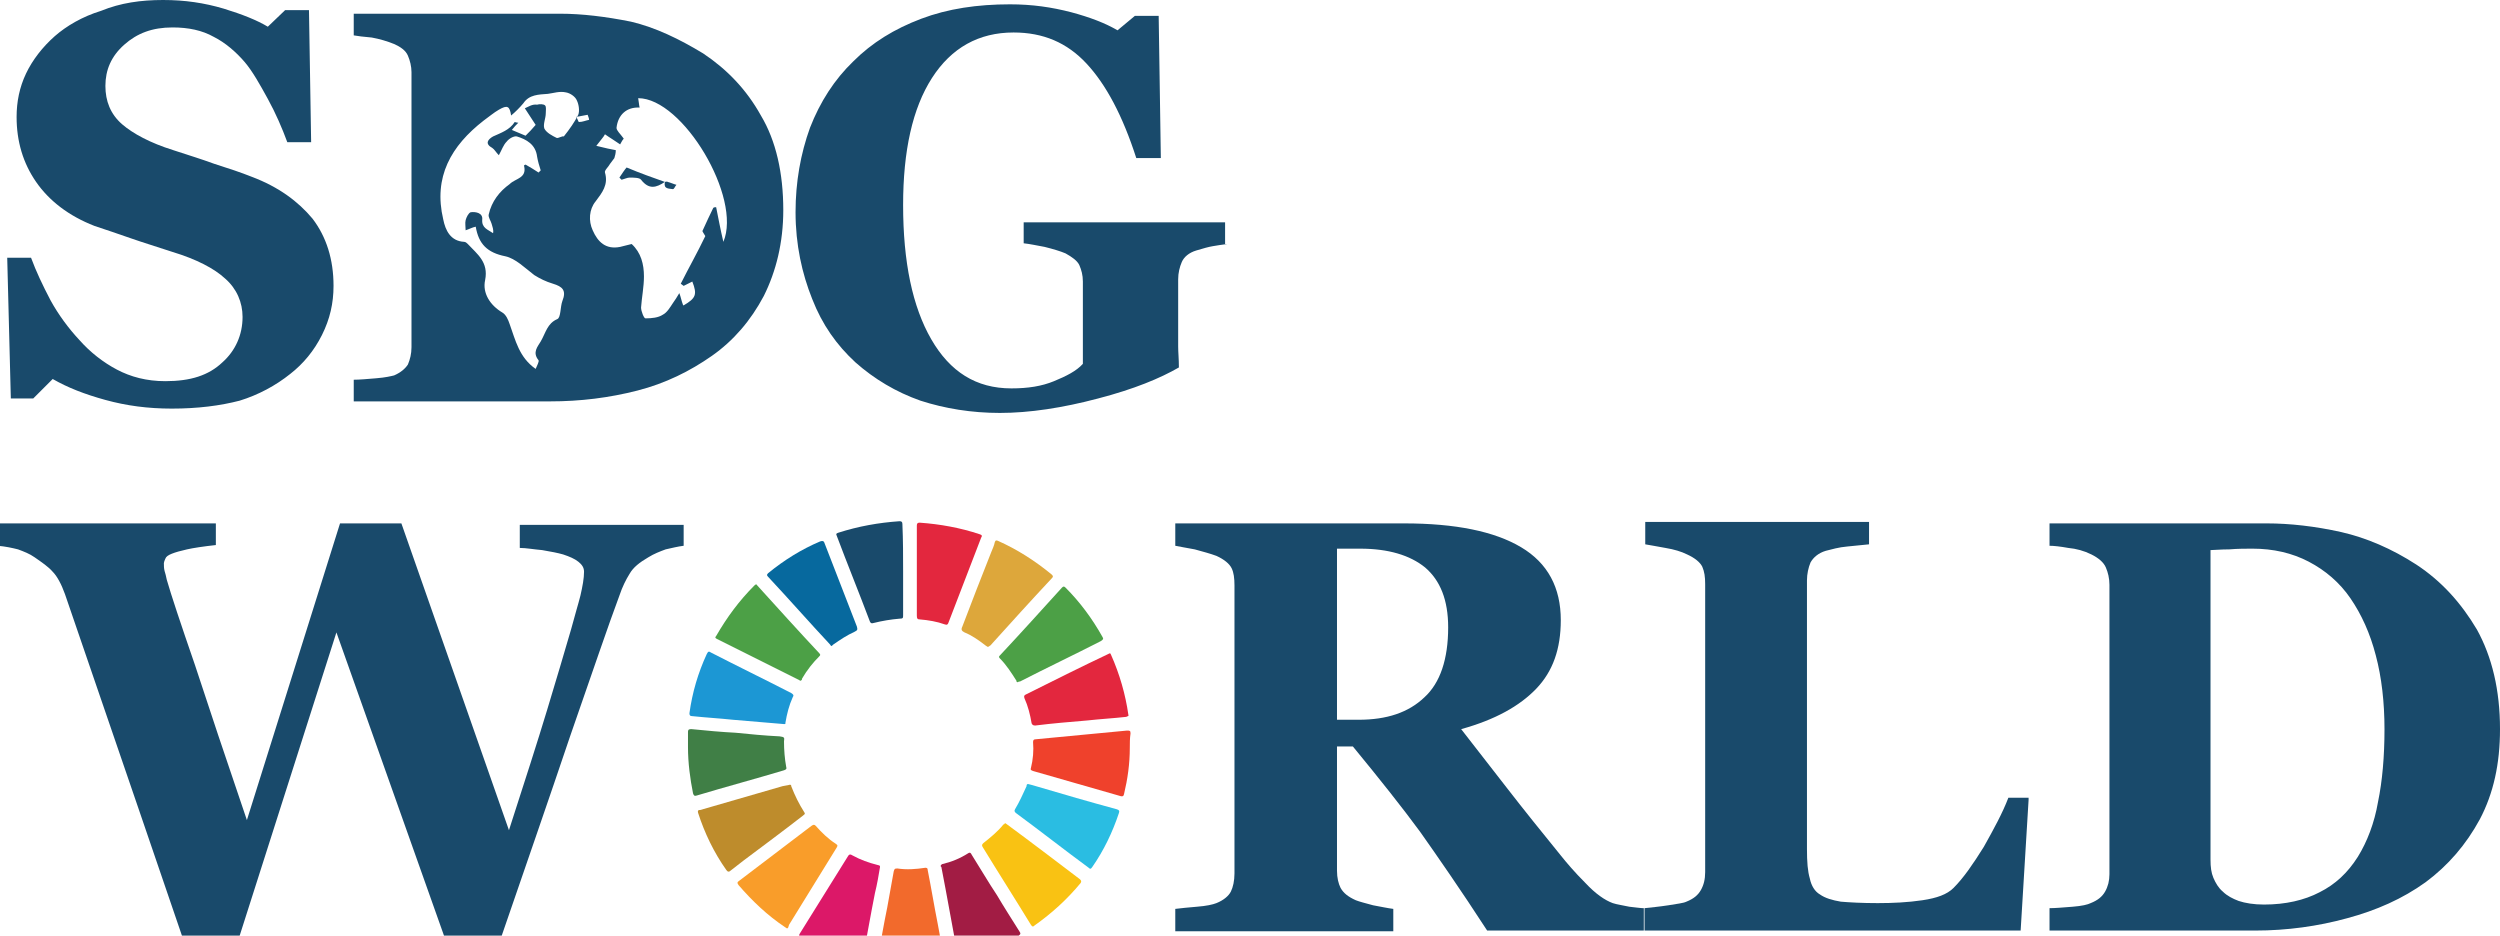 <?xml version="1.0" encoding="UTF-8"?> <!-- Generator: Adobe Illustrator 24.2.3, SVG Export Plug-In . SVG Version: 6.00 Build 0) --> <svg xmlns="http://www.w3.org/2000/svg" xmlns:xlink="http://www.w3.org/1999/xlink" version="1.1" id="Layer_1" x="0px" y="0px" viewBox="0 0 346.3 129.6" style="enable-background:new 0 0 346.3 129.6;" xml:space="preserve"> <style type="text/css"> .st0{fill:#BE8C2C;} .st1{fill:#407F46;} .st2{fill:#DC1868;} .st3{fill:#F26A2C;} .st4{fill:#1C97D4;} .st5{fill:#4CA046;} .st6{fill:#DDA73B;} .st7{fill:#F99D2A;} .st8{fill:#F9C213;} .st9{fill:#194A6B;} .st10{fill:#A21C44;} .st11{fill:#E3273E;} .st12{fill:#EF412C;} .st13{fill:#07699E;} .st14{fill:#2ABDE2;} </style> <g> <g> <path class="st0" d="M109.4,108.7c0.2,0,0.2,0.1,0.2,0.2c0.5,1.3,1.1,2.5,1.8,3.6c0.2,0.3,0,0.3-0.2,0.5c-2.7,2.1-5.4,4.1-8.2,6.2 c-0.6,0.5-1.2,0.9-1.8,1.4c-0.2,0.2-0.4,0.2-0.6-0.1c-1.7-2.4-3-5.1-3.9-7.9c-0.1-0.4,0.1-0.4,0.3-0.4c3.8-1.1,7.6-2.2,11.4-3.3 C108.8,108.8,109.1,108.8,109.4,108.7z"></path> <path class="st1" d="M95.3,103.5c0-0.7,0-1.4,0-2.1c0-0.4,0.2-0.4,0.5-0.4c2,0.2,4.1,0.4,6.1,0.5c2,0.2,4,0.4,6.1,0.5 c0.6,0.1,0.7,0.1,0.6,0.7c0,1.2,0.1,2.4,0.3,3.5c0.1,0.3,0,0.4-0.3,0.5c-4,1.2-8.1,2.3-12.1,3.5c-0.3,0.1-0.4,0-0.5-0.3 C95.6,107.9,95.3,105.7,95.3,103.5z"></path> <path class="st2" d="M121.9,120.1c-0.2,1.2-0.4,2.4-0.7,3.6c-0.6,3-1.1,6-1.7,9c-0.1,0.3-0.2,0.4-0.5,0.3c-2.8-0.6-5.5-1.7-8-3.1 c-0.3-0.2-0.4-0.3-0.2-0.6c2.2-3.5,4.4-7.1,6.6-10.6c0.2-0.4,0.4-0.4,0.7-0.2c1.1,0.6,2.2,1,3.4,1.3 C121.9,119.9,121.9,119.9,121.9,120.1z"></path> <path class="st3" d="M125.9,133.7c-1.4,0-2.7-0.1-4.1-0.2c-0.4,0-0.4-0.2-0.3-0.5c0.5-2.4,0.9-4.9,1.4-7.3c0.3-1.7,0.6-3.3,0.9-5 c0.1-0.3,0.1-0.4,0.5-0.4c1.3,0.2,2.6,0.1,3.9-0.1c0.3,0,0.3,0.2,0.3,0.3c0.5,2.5,0.9,5,1.4,7.5c0.3,1.6,0.6,3.3,0.9,4.9 c0.1,0.3,0,0.4-0.3,0.4C128.9,133.6,127.4,133.7,125.9,133.7z"></path> <path class="st4" d="M108.6,100.3c-2.4-0.2-4.8-0.4-7.1-0.6c-1.9-0.2-3.7-0.3-5.6-0.5c-0.3,0-0.4-0.1-0.4-0.4 c0.4-2.9,1.2-5.6,2.4-8.2c0.2-0.4,0.3-0.4,0.6-0.2c3.7,1.9,7.4,3.7,11.1,5.6c0.3,0.2,0.4,0.3,0.2,0.6c-0.5,1.1-0.8,2.3-1,3.5 C108.8,100.3,108.8,100.3,108.6,100.3z"></path> <path class="st5" d="M110.9,94.3c-0.1,0-0.2-0.1-0.2-0.1c-3.8-1.9-7.6-3.8-11.4-5.7c-0.2-0.1-0.3-0.2-0.1-0.4 c1.5-2.6,3.2-4.9,5.3-7c0.2-0.2,0.3-0.2,0.4,0c2.9,3.2,5.7,6.3,8.6,9.4c0.2,0.2,0.1,0.3,0,0.4c-0.9,0.9-1.7,1.9-2.4,3.1 C111.1,94.1,111.1,94.2,110.9,94.3z"></path> <path class="st6" d="M136.8,89.6c-0.1-0.1-0.2-0.1-0.3-0.2c-0.9-0.7-1.9-1.4-2.9-1.8c-0.4-0.2-0.5-0.4-0.3-0.8 c1.3-3.4,2.6-6.8,4-10.3c0.2-0.5,0.4-0.9,0.5-1.4c0.1-0.2,0.1-0.3,0.4-0.2c2.7,1.2,5.2,2.8,7.5,4.7c0.2,0.2,0.2,0.3,0,0.5 c-2.9,3.1-5.7,6.2-8.5,9.3C137,89.5,137,89.6,136.8,89.6z"></path> <path class="st7" d="M109,128.6c-0.1-0.1-0.2-0.1-0.3-0.2c-2.4-1.6-4.5-3.6-6.4-5.8c-0.2-0.3-0.2-0.4,0.1-0.6 c3.3-2.5,6.7-5.1,10-7.6c0.3-0.2,0.4-0.2,0.6,0c0.8,0.9,1.7,1.8,2.8,2.5c0.3,0.2,0.2,0.3,0.1,0.5c-2.2,3.6-4.4,7.1-6.6,10.7 C109.2,128.4,109.2,128.6,109,128.6z"></path> <path class="st8" d="M139.2,114c0.1,0.1,0.2,0.1,0.3,0.2c3.4,2.5,6.8,5.1,10.1,7.6c0.2,0.2,0.2,0.3,0.1,0.5 c-1.9,2.3-4,4.2-6.4,5.9c-0.2,0.2-0.3,0.2-0.5-0.1c-2.2-3.6-4.5-7.2-6.7-10.8c-0.1-0.2-0.1-0.3,0.1-0.5c1-0.8,2-1.6,2.8-2.6 C139.1,114.2,139.2,114.1,139.2,114z"></path> <path class="st9" d="M125.1,79.1c0,2,0,4.1,0,6.1c0,0.4,0,0.5-0.5,0.5c-1.2,0.1-2.4,0.3-3.6,0.6c-0.3,0.1-0.4,0-0.5-0.2 c-1.5-4-3.1-7.9-4.6-11.9c-0.1-0.2-0.1-0.3,0.2-0.4c2.8-0.9,5.6-1.4,8.5-1.6c0.3,0,0.4,0.1,0.4,0.4 C125.1,74.9,125.1,77,125.1,79.1z"></path> <path class="st10" d="M130.3,120c0-0.2,0.1-0.2,0.2-0.3c1.3-0.3,2.5-0.8,3.6-1.5c0.3-0.2,0.4,0,0.5,0.2c1.2,1.9,2.3,3.8,3.5,5.6 c1,1.7,2.1,3.4,3.1,5c0.2,0.3,0.2,0.4-0.1,0.6c-2.5,1.4-5.1,2.5-7.9,3.1c-0.4,0.1-0.4,0-0.5-0.3c-0.8-4.1-1.5-8.2-2.3-12.3 L130.3,120z"></path> <path class="st11" d="M156.3,99c0.1,0.2-0.1,0.2-0.3,0.3c-1.8,0.2-3.6,0.3-5.4,0.5c-2.4,0.2-4.8,0.4-7.2,0.7 c-0.3,0-0.4-0.1-0.5-0.3c-0.2-1.2-0.5-2.4-1-3.5c-0.1-0.3,0-0.4,0.2-0.5c3.8-1.9,7.6-3.8,11.4-5.6c0.2-0.1,0.3-0.2,0.4,0.1 C155.1,93.4,155.9,96.2,156.3,99C156.3,98.9,156.3,99,156.3,99z"></path> <path class="st5" d="M141,94.5c-0.2,0-0.2-0.1-0.2-0.2c-0.7-1.1-1.4-2.2-2.3-3.1c-0.2-0.2-0.1-0.3,0-0.4c2.9-3.1,5.7-6.2,8.6-9.4 c0.2-0.2,0.3-0.2,0.5,0c2,2,3.7,4.3,5.1,6.8c0.2,0.3,0.1,0.4-0.2,0.6c-3.7,1.9-7.5,3.7-11.2,5.6C141.2,94.4,141.1,94.4,141,94.5z"></path> <path class="st12" d="M156.5,103.6c0,2.2-0.3,4.3-0.8,6.4c-0.1,0.3-0.1,0.3-0.4,0.3c-4.1-1.2-8.1-2.3-12.2-3.5 c-0.2-0.1-0.4-0.1-0.3-0.4c0.3-1.2,0.4-2.4,0.3-3.6c0-0.3,0.1-0.4,0.4-0.4c2.1-0.2,4.2-0.4,6.3-0.6c2.1-0.2,4.2-0.4,6.3-0.6 c0.4,0,0.5,0,0.5,0.4C156.5,102.3,156.5,102.9,156.5,103.6z"></path> <path class="st11" d="M127,79.1c0-2.1,0-4.2,0-6.3c0-0.3,0.1-0.4,0.4-0.4c2.8,0.2,5.6,0.7,8.3,1.6c0.3,0.1,0.4,0.2,0.2,0.5 c-1.5,3.9-3,7.8-4.5,11.7c-0.1,0.3-0.2,0.4-0.5,0.3c-1.1-0.4-2.3-0.6-3.5-0.7c-0.3,0-0.4-0.1-0.4-0.5C127,83.3,127,81.2,127,79.1z "></path> <path class="st13" d="M115.2,89.5c-0.1-0.1-0.2-0.1-0.2-0.2c-2.9-3.1-5.7-6.3-8.6-9.4c-0.2-0.2-0.2-0.3,0-0.5 c2.2-1.8,4.6-3.3,7.2-4.4c0.3-0.1,0.5-0.1,0.6,0.2c1.5,3.9,3,7.7,4.5,11.6c0.1,0.4,0.1,0.5-0.3,0.7c-1.1,0.5-2,1.1-3,1.8 C115.4,89.3,115.3,89.4,115.2,89.5z"></path> <path class="st14" d="M142.4,108.6c0.4,0.1,0.8,0.2,1.1,0.3c3.7,1.1,7.5,2.2,11.2,3.2c0.3,0.1,0.4,0.2,0.3,0.5 c-0.9,2.7-2.1,5.2-3.7,7.5c-0.2,0.3-0.3,0.3-0.5,0.1c-3.4-2.5-6.7-5.1-10.1-7.6c-0.2-0.2-0.2-0.3-0.1-0.5c0.6-1,1.1-2.1,1.6-3.2 C142.2,108.8,142.2,108.6,142.4,108.6z"></path> </g> <path class="st9" d="M94.7,75.6c-0.8,0.1-1.6,0.3-2.5,0.5c-0.8,0.3-1.6,0.6-2.4,1.1c-1.2,0.7-2.1,1.4-2.6,2.3c-0.5,0.8-1,1.8-1.4,3 c-1.5,4-3.7,10.5-6.8,19.4c-3,8.9-6.2,18.1-9.5,27.7h-8l-14.9-42l-13.4,42h-8c-4.4-12.9-7.8-22.8-10.2-29.8S10.6,87,9,82.3 c-0.5-1.4-1.1-2.5-1.7-3.1c-0.6-0.7-1.5-1.3-2.5-2c-0.7-0.5-1.5-0.8-2.3-1.1c-0.8-0.2-1.7-0.4-2.8-0.5v-3.1h30.2v3 c-1.8,0.2-3.1,0.4-4,0.6c-0.9,0.2-1.6,0.4-2.1,0.6c-0.5,0.2-0.8,0.4-0.9,0.7c-0.1,0.2-0.2,0.5-0.2,0.6c0,0.4,0,0.7,0.1,1.1 c0.1,0.3,0.2,0.7,0.3,1.2c0.6,2.1,1.9,6,3.9,11.8c1.9,5.8,4.3,13,7.2,21.5l12.9-41.1h8.5L70.5,115c2.2-6.8,4-12.4,5.3-16.7 s2.4-8,3.3-11.1c0.5-1.9,1-3.5,1.3-4.7c0.3-1.3,0.5-2.4,0.5-3.3c0-0.6-0.3-1-0.8-1.4s-1.2-0.7-2.1-1c-0.7-0.2-1.7-0.4-2.9-0.6 c-1.2-0.1-2.2-0.3-3.1-0.3v-3.2h22.7L94.7,75.6L94.7,75.6z"></path> <path class="st9" d="M227.7,128.9H206c-3.7-5.7-6.9-10.3-9.3-13.7c-2.5-3.4-5.6-7.3-9.3-11.8h-2.2v17.2c0,1,0.2,1.8,0.5,2.4 c0.4,0.7,1,1.2,2.1,1.7c0.5,0.2,1.3,0.4,2.4,0.7c1.1,0.2,2,0.4,2.8,0.5v3.1h-30.2v-3.1c0.8-0.1,1.8-0.2,3-0.3 c1.3-0.1,2.2-0.3,2.7-0.5c1-0.4,1.7-1,2-1.6s0.5-1.5,0.5-2.5V81.1c0-1-0.1-1.8-0.4-2.4c-0.3-0.6-1-1.2-2.1-1.7 c-0.8-0.3-1.9-0.6-3-0.9c-1.2-0.2-2.1-0.4-2.7-0.5v-3.1h31.7c7.1,0,12.5,1.1,16.2,3.3s5.5,5.6,5.5,10.1c0,4-1.1,7.1-3.4,9.5 s-5.7,4.3-10.4,5.6c1.8,2.3,3.9,5,6.3,8.1s4.9,6.2,7.5,9.4c0.8,1,1.9,2.3,3.4,3.8c1.4,1.5,2.7,2.4,3.8,2.8c0.6,0.2,1.4,0.3,2.3,0.5 c0.9,0.1,1.6,0.2,2,0.2L227.7,128.9L227.7,128.9z M200.6,86.9c0-3.8-1.1-6.5-3.2-8.3c-2.1-1.7-5.1-2.6-9-2.6h-3.2v23.7h3 c3.9,0,6.9-1,9.1-3.1C199.5,94.6,200.6,91.3,200.6,86.9z"></path> <path class="st9" d="M281,110.8l-1.1,18.1h-52.1v-3.1c0.9-0.1,2-0.2,3.3-0.4c1.2-0.2,2.1-0.3,2.5-0.5c1-0.4,1.6-0.9,2-1.6 c0.4-0.7,0.6-1.5,0.6-2.5V80.9c0-1-0.1-1.7-0.4-2.4c-0.3-0.6-1-1.2-2.1-1.7c-0.8-0.4-1.8-0.7-3-0.9s-2.1-0.4-2.8-0.5v-3.1h31v3.1 c-0.9,0.1-1.9,0.2-3,0.3c-1.2,0.1-2.2,0.4-3,0.6c-1,0.3-1.7,0.9-2.1,1.6c-0.3,0.7-0.5,1.6-0.5,2.5v37.2c0,1.8,0.1,3.1,0.4,4.1 c0.2,1,0.7,1.8,1.4,2.2c0.7,0.5,1.7,0.8,2.9,1c1.2,0.1,2.9,0.2,5.1,0.2c2.1,0,4.2-0.1,6.2-0.4c2-0.3,3.4-0.8,4.3-1.7 c1.4-1.4,2.7-3.3,4.2-5.7c1.4-2.5,2.6-4.7,3.4-6.8h2.8V110.8z"></path> <path class="st9" d="M334.7,78.2c3.5,2.3,6.2,5.3,8.4,9c2.1,3.8,3.2,8.4,3.2,13.8c0,4.8-0.9,8.9-2.8,12.5c-1.9,3.5-4.4,6.4-7.5,8.7 c-3.2,2.3-6.8,3.9-10.9,5c-4,1.1-8.3,1.7-12.7,1.7h-28.5v-3.1c0.8,0,1.9-0.1,3.2-0.2c1.3-0.1,2.1-0.3,2.5-0.5c1-0.4,1.6-0.9,2-1.6 c0.4-0.7,0.6-1.5,0.6-2.4V81c0-0.9-0.2-1.7-0.5-2.4s-1-1.3-2-1.8s-2.1-0.8-3.2-0.9c-1.1-0.2-2-0.3-2.6-0.3v-3.1H314 c3.2,0,6.7,0.4,10.3,1.2C327.8,74.5,331.3,76,334.7,78.2z M326.6,118.7c1.3-2.1,2.3-4.7,2.8-7.6c0.6-2.9,0.9-6.3,0.9-10.1 c0-3.7-0.4-7.2-1.2-10.2c-0.8-3.1-2-5.7-3.5-7.9s-3.5-3.9-5.8-5.1c-2.3-1.2-4.9-1.8-7.8-1.8c-0.9,0-2,0-3.2,0.1 c-1.2,0-2.1,0.1-2.6,0.1v42.9c0,1,0.1,1.8,0.4,2.5s0.7,1.4,1.3,1.9c0.6,0.6,1.4,1,2.2,1.3c0.9,0.3,2.1,0.5,3.5,0.5 c3,0,5.6-0.6,7.7-1.7C323.5,122.5,325.2,120.9,326.6,118.7z"></path> <path class="st9" d="M23.8,56.6c-3.3,0-6.3-0.4-9.2-1.2c-2.9-0.8-5.2-1.7-7.3-2.9l-2.7,2.7H1.5L1,35.7h3.3C5,37.6,5.9,39.5,7,41.6 c1.1,2,2.5,3.9,4,5.5c1.5,1.7,3.3,3.1,5.2,4.1c1.9,1,4.1,1.6,6.7,1.6c3.5,0,6-0.8,7.9-2.6c1.8-1.6,2.8-3.8,2.8-6.3 c0-2-0.8-3.9-2.4-5.3c-1.5-1.4-4-2.7-7.3-3.7c-2.1-0.7-4.1-1.3-5.8-1.9c-1.7-0.6-3.5-1.2-5-1.7c-3.6-1.4-6.3-3.5-8.1-6.1 s-2.7-5.6-2.7-9c0-2.1,0.4-4.1,1.3-6c0.9-1.9,2.3-3.7,4-5.2c1.6-1.4,3.8-2.7,6.4-3.5C16.7,0.4,19.5,0,22.6,0c3,0,5.7,0.4,8.4,1.2 c2.6,0.8,4.6,1.6,6.1,2.5l2.4-2.3h3.3l0.3,18.3h-3.3c-0.7-1.9-1.6-4-2.7-6S35,9.9,33.9,8.6c-1.2-1.4-2.7-2.7-4.3-3.5 c-1.6-0.9-3.5-1.3-5.7-1.3c-2.8,0-4.9,0.8-6.7,2.4s-2.6,3.5-2.6,5.7c0,2.1,0.7,3.9,2.3,5.3c1.5,1.3,3.9,2.6,7.1,3.6 c1.8,0.6,3.8,1.2,5.7,1.9c1.9,0.6,3.7,1.2,5.2,1.8c3.7,1.4,6.4,3.4,8.4,5.8c1.9,2.5,2.9,5.6,2.9,9.3c0,2.4-0.5,4.6-1.6,6.8 s-2.6,4-4.4,5.4c-2,1.6-4.4,2.9-7,3.7C30.5,56.2,27.4,56.6,23.8,56.6z"></path> <path class="st9" d="M170,33.8c-0.8,0.1-1.4,0.2-2,0.3c-0.6,0.1-1.3,0.3-2.3,0.6c-1,0.3-1.7,0.9-2,1.6c-0.3,0.7-0.5,1.5-0.5,2.4 v6.2c0,1.2,0,2.3,0,3.1s0.1,1.7,0.1,2.9c-2.6,1.5-6.2,3-11.2,4.3c-4.9,1.3-9.5,2-13.6,2c-3.9,0-7.6-0.6-11-1.7 c-3.4-1.2-6.4-3-9-5.3c-2.6-2.4-4.6-5.2-6-8.8c-1.4-3.5-2.3-7.5-2.3-12c0-4.2,0.7-8.1,2-11.7c1.4-3.6,3.4-6.7,6-9.2 c2.6-2.6,5.7-4.5,9.4-5.9s7.8-2,12.3-2c3.1,0,5.8,0.4,8.5,1.1c2.6,0.7,4.7,1.5,6.4,2.5l2.4-2h3.3l0.3,19.7h-3.4 c-1.9-5.9-4.2-10.2-6.9-13.1c-2.7-2.9-6-4.3-10.1-4.3c-4.8,0-8.6,2.1-11.3,6.3c-2.7,4.2-4,10.1-4,17.6c0,7.9,1.3,14.1,3.9,18.6 c2.6,4.5,6.2,6.8,11.1,6.8c2.3,0,4.2-0.3,5.9-1c1.7-0.7,3.1-1.4,4-2.4V39c0-0.9-0.2-1.6-0.5-2.3c-0.3-0.6-1-1.1-1.9-1.6 c-0.7-0.3-1.7-0.6-2.9-0.9c-1.1-0.2-2-0.4-2.9-0.5v-2.9h27.9v3H170z"></path> <g> <path class="st9" d="M92.1,25.2c-0.2,1,0.5,0.9,1.1,1c0.2,0,0.3-0.4,0.5-0.6c-0.4-0.1-0.8-0.3-1.2-0.4 C92.4,25.1,92.2,25.2,92.1,25.2z"></path> <path class="st9" d="M85.8,24.6c0.1,0.1,0.2,0.2,0.3,0.3c0.4-0.1,0.8-0.3,1.1-0.3c0.6,0,1.4,0,1.6,0.3c1.1,1.4,2.1,1.1,3.3,0.3 c-1.7-0.6-3.4-1.2-5.3-2C86.6,23.4,86.2,24,85.8,24.6z"></path> <path class="st9" d="M105.4,16c-2-3.6-4.7-6.4-8-8.6c-3.3-2-6.6-3.6-10-4.4c-3.5-0.7-6.8-1.1-9.8-1.1H49v3 c0.5,0.1,1.4,0.2,2.5,0.3c1.1,0.2,2.1,0.5,3.1,0.9c0.9,0.4,1.6,0.9,1.9,1.6C56.8,8.4,57,9.2,57,10v38.1c0,0.9-0.2,1.7-0.5,2.4 c-0.4,0.6-1,1.1-1.9,1.5c-0.4,0.1-1.2,0.3-2.5,0.4c-1.2,0.1-2.3,0.2-3.1,0.2v3h27.2c4.2,0,8.2-0.5,12.1-1.5 c3.9-1,7.3-2.7,10.3-4.8c3-2.1,5.4-4.9,7.2-8.3c1.7-3.4,2.7-7.4,2.7-11.9C108.5,24,107.5,19.5,105.4,16z M77.1,19.1 c-0.6-0.3-1.4-0.7-1.7-1.3c-0.2-0.6,0.2-1.4,0.2-2.1c0-0.4,0.1-0.9-0.1-1.1s-0.8-0.2-1.1-0.1c-0.7-0.1-1.2,0.3-1.7,0.5 c0.5,0.8,1,1.5,1.5,2.3c-0.5,0.6-0.9,1-1.4,1.5c-0.5-0.2-1.2-0.5-1.9-0.8c0.3-0.4,0.6-0.7,0.9-1c-0.2,0-0.5-0.1-0.5-0.1 c-0.7,1.1-1.9,1.5-3,2c-0.7,0.4-1.2,1-0.1,1.6c0.3,0.2,0.5,0.6,0.9,1c0.4-0.7,0.6-1.4,1.1-1.9c0.3-0.4,1-0.8,1.4-0.7 c1.3,0.4,2.6,1.1,2.8,2.8c0.1,0.6,0.3,1.3,0.5,1.9c-0.1,0.1-0.2,0.2-0.3,0.3c-0.6-0.4-1.1-0.7-1.8-1.1c0,0-0.3,0.1-0.2,0.2 c0.4,1.7-1.2,1.7-2,2.5c-1.4,1-2.5,2.4-2.9,4.2c-0.1,0.4,0.3,0.9,0.4,1.3c0.1,0.4,0.3,0.8,0.2,1.3c-0.7-0.5-1.6-0.7-1.5-1.9 c0.1-0.9-0.9-1.1-1.6-1c-0.3,0.1-0.6,0.7-0.7,1.1c-0.1,0.4,0,0.9,0,1.4c0.6-0.2,0.9-0.4,1.4-0.5c0.4,2.4,1.6,3.6,4.1,4.1 c1.4,0.3,2.7,1.6,4,2.6c0.8,0.5,1.6,0.9,2.6,1.2c1.3,0.4,1.9,0.9,1.3,2.4c-0.3,0.8-0.2,2.3-0.7,2.5c-1.4,0.6-1.6,1.9-2.3,3.1 c-0.4,0.7-1.2,1.5-0.3,2.6c0.1,0.2-0.2,0.7-0.4,1.2c-2.3-1.6-2.8-4-3.6-6.2c-0.2-0.6-0.5-1.3-1-1.6c-1.7-1-2.8-2.7-2.4-4.5 c0.5-2.5-1.1-3.6-2.4-5c-0.1-0.1-0.3-0.3-0.5-0.3c-1.9-0.1-2.6-1.6-2.9-3.1c-1.4-5.9,1.1-10.2,5.6-13.7c0.7-0.5,1.4-1.1,2.1-1.5 c1.2-0.7,1.5-0.5,1.7,0.8c0.6-0.5,1.2-1.1,1.7-1.7c0.8-1.2,2.1-1.2,3.4-1.3c0.8-0.1,1.6-0.4,2.5-0.2c0.6,0.1,1.3,0.6,1.5,1.1 c0.3,0.6,0.4,1.5,0.2,2c-0.5,1-1.2,2-2,3C77.9,18.8,77.3,19.2,77.1,19.1z M79.8,16.2c0.5-0.1,1-0.2,1.6-0.3 c0.1,0.3,0.2,0.5,0.2,0.7c-0.5,0.1-0.9,0.3-1.4,0.3C80.1,16.9,80,16.4,79.8,16.2z M100.2,33.5c-0.4-1.7-0.7-3.3-1-4.8 c-0.1,0-0.3,0-0.4,0.1c-0.5,1-0.9,1.9-1.5,3.2c0,0.1,0.3,0.5,0.4,0.7c-1.1,2.3-2.3,4.4-3.4,6.6c0.1,0.1,0.3,0.2,0.4,0.3 c0.4-0.2,0.8-0.4,1.2-0.6c0.7,1.8,0.5,2.3-1.2,3.3c0,0-0.1,0-0.1-0.1c-0.2-0.5-0.3-1.1-0.5-1.6c-0.3,0.5-0.6,1-0.9,1.4 c-0.4,0.6-0.8,1.3-1.4,1.6c-0.6,0.4-1.5,0.5-2.4,0.5c-0.2,0-0.6-1-0.6-1.5c0.1-1.4,0.4-2.9,0.4-4.3c0-1.7-0.4-3.3-1.7-4.5 c-0.5,0.1-1.1,0.3-1.6,0.4c-2,0.4-3.1-0.7-3.8-2.3c-0.6-1.3-0.5-2.9,0.4-4c0.9-1.2,1.8-2.3,1.3-4c-0.1-0.3,0.5-0.8,0.7-1.2 c0.2-0.3,0.4-0.5,0.6-0.8c0.1-0.3,0.2-0.7,0.2-1.1c-0.6-0.1-1.5-0.3-2.7-0.6c0.6-0.8,1-1.2,1.2-1.6c0.7,0.5,1.4,0.9,2.1,1.4 c0.2-0.4,0.4-0.7,0.5-0.8c-0.5-0.7-1-1.1-1-1.5c0.2-1.8,1.4-2.9,3.2-2.8c-0.1-0.4-0.1-0.8-0.2-1.3 C94.6,13.6,102.8,27.4,100.2,33.5z"></path> </g> </g> </svg> 